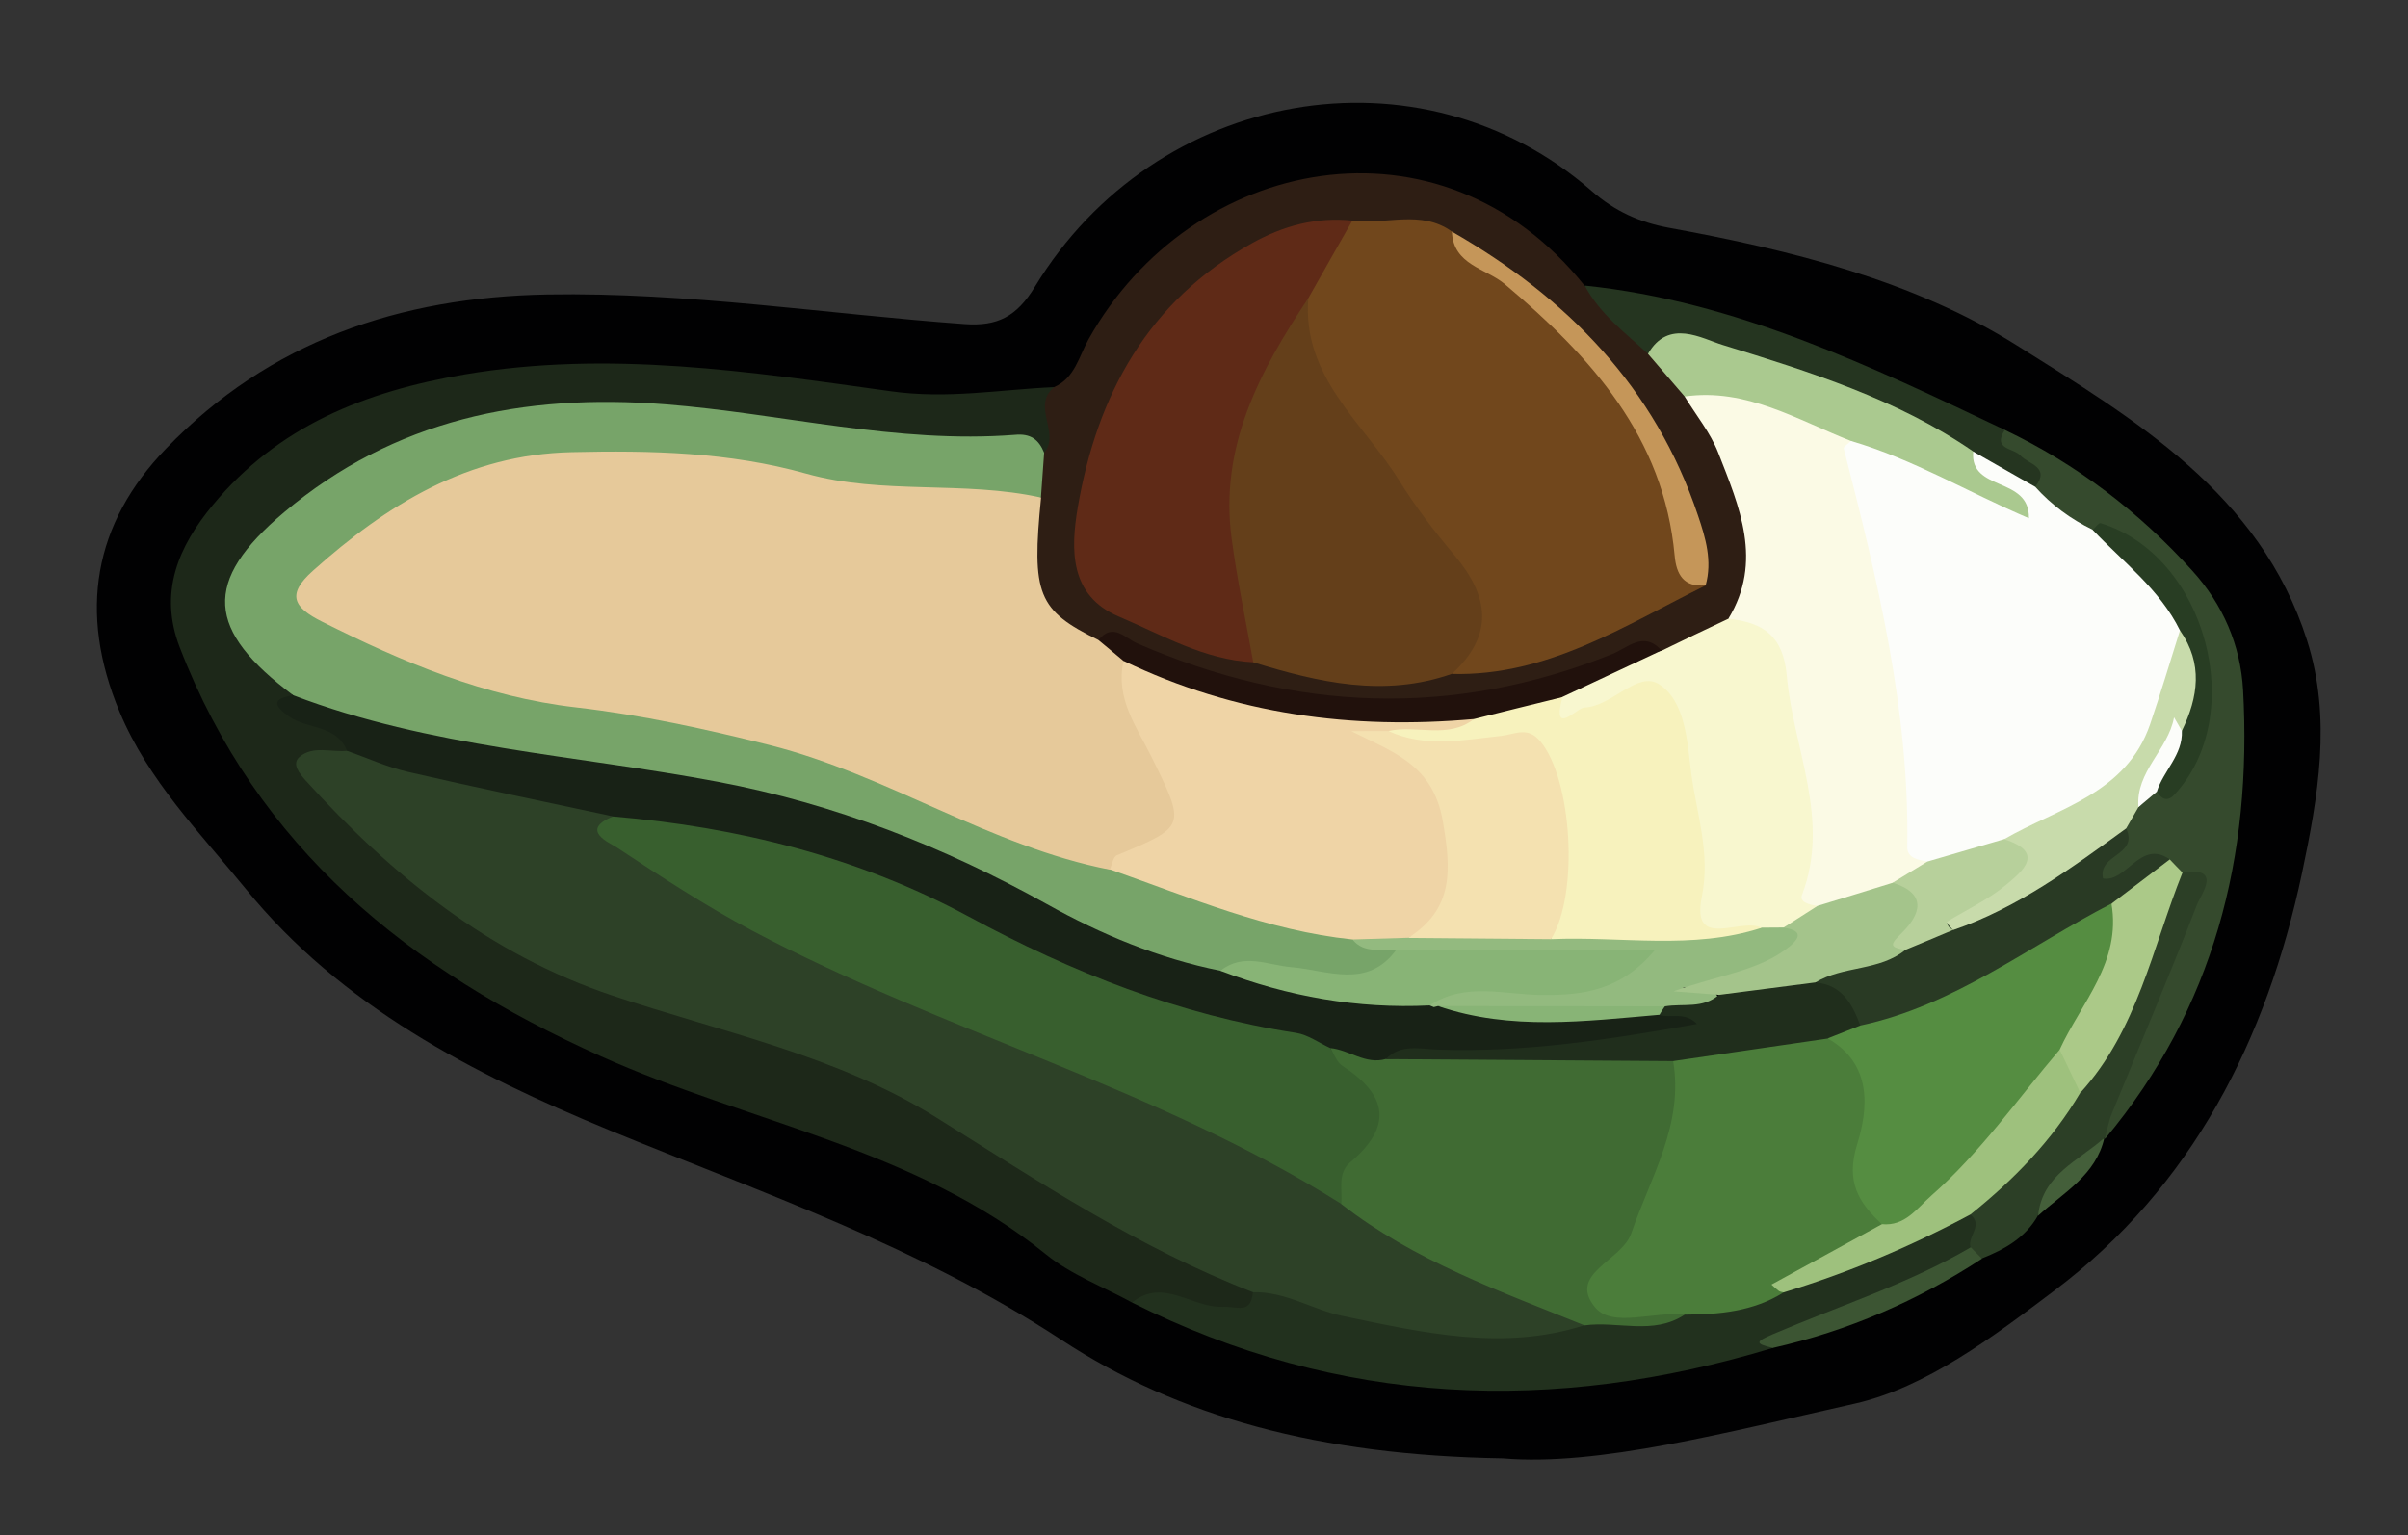 <?xml version="1.0" encoding="utf-8"?>
<!-- Generator: Adobe Illustrator 23.0.2, SVG Export Plug-In . SVG Version: 6.00 Build 0)  -->
<svg version="1.1" id="Camada_1" xmlns="http://www.w3.org/2000/svg" xmlns:xlink="http://www.w3.org/1999/xlink" x="0px" y="0px"
	 viewBox="0 0 156.96 100.08" style="enable-background:new 0 0 156.96 100.08;" xml:space="preserve">
<rect x="0" y="0" width="156.96" height="100.08" fill="#333333" stroke="none"/>
<style type="text/css">
	.st0{fill:#010102;}
	.st1{fill:#1D2819;}
	.st2{fill:#2E1E14;}
	.st3{fill:#22311E;}
	.st4{fill:#354A2D;}
	.st5{fill:#253520;}
	.st6{fill:#2C3F26;}
	.st7{fill:#3C5533;}
	.st8{fill:#445F3A;}
	.st9{fill:#2D4127;}
	.st10{fill:#77A469;}
	.st11{fill:#182216;}
	.st12{fill:#E6C99A;}
	.st13{fill:#71471C;}
	.st14{fill:#5F2A17;}
	.st15{fill:#643F1A;}
	.st16{fill:#FBFAE5;}
	.st17{fill:#F8F7CF;}
	.st18{fill:#AAC98F;}
	.st19{fill:#21110C;}
	.st20{fill:#C59659;}
	.st21{fill:#406B33;}
	.st22{fill:#4B7D3A;}
	.st23{fill:#9EC17D;}
	.st24{fill:#FCFDFA;}
	.st25{fill:#293A24;}
	.st26{fill:#C8DBAB;}
	.st27{fill:#ABC988;}
	.st28{fill:#283D23;}
	.st29{fill:#385F2E;}
	.st30{fill:#EFD4A6;}
	.st31{fill:#88B476;}
	.st32{fill:#93BA7F;}
	.st33{fill:#202E1C;}
	.st34{fill:#A4C48B;}
	.st35{fill:#B7D09B;}
	.st36{fill:#F7F2BD;}
	.st37{fill:#558D41;}
	.st38{fill:#F4E1B0;}
</style>
<g>
	<path class="st0" d="M97.96,95.08c-11.97-0.19-21.12-2.71-28.75-7.71c-9.28-6.09-19.47-9.57-29.5-13.69
		C30.79,70,22.24,65.6,16.01,57.94c-2.97-3.65-6.34-7.03-8.22-11.54c-2.7-6.48-1.7-12.26,3.05-17.17
		c6.73-6.97,15.19-9.86,24.84-10.03c9.14-0.16,18.14,1.27,27.2,1.93c2.13,0.15,3.39-0.48,4.58-2.44c7.85-12.92,25.1-16.02,36.3-6.23
		c1.5,1.31,3.09,2.03,5.02,2.39c7.93,1.45,15.91,3.42,22.67,7.66c7.66,4.82,15.87,9.65,18.93,19.24c1.63,5.1,0.71,10.24-0.33,15.18
		c-2.29,10.81-7.13,20.43-16.15,27.22c-3.98,3-8.36,6.32-13.03,7.37C112.56,93.38,104.15,95.61,97.96,95.08z"/>
	<path class="st1" d="M73.79,84.92c-1.88-1.03-3.97-1.81-5.61-3.14c-8.53-6.92-19.37-8.58-29.02-12.92
		c-12.48-5.61-22.4-13.56-27.45-26.67c-1.38-3.59-0.07-6.56,2.15-9.25c4.26-5.16,9.93-7.42,16.44-8.53
		c9.38-1.59,18.59-0.18,27.77,1.1c3.68,0.52,7.1-0.11,10.64-0.27c0.17,1.62,1.69,3.52-0.94,4.56c-8.74-0.34-17.34-2.14-26.06-2.65
		c-8.52-0.5-16.43,1.53-22.97,7.35c-3.82,3.4-3.81,5.18-0.42,9.03c0.32,0.36,0.62,0.73,0.83,1.15c-0.3,1.03,0.1,1.47,1.15,1.81
		c1.21,0.39,2.78,0.75,2.31,2.7c-2.25,1.1-1,2.1,0.03,3.21c6.1,6.63,13.55,11.06,22.26,13.19c8.41,2.05,15.98,5.84,23.12,10.56
		c3.42,2.26,6.92,4.28,10.76,5.75c1.32,0.5,2.71,1.07,3.26,2.62c-0.09,2.08-1.56,1.59-2.82,1.52
		C77.36,85.92,75.73,84.65,73.79,84.92z"/>
	<path class="st2" d="M68.06,29.52c1.09-1.29-0.86-3.05,0.65-4.28c1.36-0.6,1.62-2.01,2.25-3.13c6.72-11.97,22.93-15.23,32.33-3.48
		c1.82,1.1,3.33,2.57,4.8,4.09c0.96,0.98,1.68,2.15,2.57,3.19c2.45,2.96,3.61,6.37,3.92,10.19c0.15,1.8-0.03,3.32-1.41,4.56
		c-1.51,1.2-3.12,2.18-5.1,2.32c-1-0.14-1.89,0.27-2.77,0.62c-10.57,4.2-21.04,3.71-31.42-0.69c-0.78-0.33-1.59-0.51-2.43-0.6
		c-4.55-1.79-5.39-3.7-4.43-10.08C67.1,31.22,67.18,30.21,68.06,29.52z"/>
	<path class="st3" d="M73.79,84.92c2.03-1.65,3.92,0.37,5.92,0.28c0.95-0.04,1.82,0.51,1.96-0.95c1.63-1.29,3.21-0.31,4.77,0.14
		c5.48,1.58,11.02,2.22,16.69,1.34c2.09-0.53,4.29-0.02,6.36-0.67c2.16-0.42,4.35-0.67,6.43-1.45c4.28-1.27,8.11-3.7,12.46-4.8
		c1.63,0.59,0.93,1.6,0.47,2.58c-2.96,2.6-6.8,3.42-10.25,5.03c-1.02,0.48-2.27,0.47-3.04,1.46C101.26,92.22,87.3,91.7,73.79,84.92z
		"/>
	<path class="st4" d="M130.68,28.03c4.69,2.24,8.75,5.34,12.23,9.19c1.98,2.19,3.13,4.82,3.3,7.76c0.6,10.85-1.9,20.76-8.99,29.26
		c-1.19-2.05,0.33-3.69,1.09-5.24c1.37-2.79,2.08-5.81,3.48-8.57c0.45-0.88,1.05-1.94,0.27-3.01c-0.34-0.3-0.72-0.5-1.16-0.61
		c-0.12,0.01-0.24,0-0.36-0.01c-1.38-0.04-2.74,2.03-3.86,0.71c-1.14-1.34,1.12-2.3,1.37-3.63c0.21-0.61,0.5-1.17,0.95-1.64
		c0.46-0.46,1.03-0.74,1.6-1.02c5.24-4.48,3.01-12.74-4.33-16.22c-1.59-0.55-3.05-1.26-3.82-2.9c-0.13-1.75-3.09-1.89-2.36-4.12
		c0.02-0.05,0.18-0.09,0.27-0.08C130.46,27.93,130.57,27.99,130.68,28.03z"/>
	<path class="st5" d="M130.68,28.03c-0.83,1.28,0.57,1.17,1.02,1.67c0.51,0.57,1.98,0.74,0.96,2.04c-1.94,0.42-3.07-1.25-4.63-1.79
		c-6.57-3.18-12.95-6.94-20.61-6.88c-1.49-1.38-3.14-2.6-4.12-4.45C113.15,19.64,121.9,23.86,130.68,28.03z"/>
	<path class="st6" d="M142.25,56.89c2.66-0.43,1.22,1.41,0.96,2.08c-1.77,4.57-3.69,9.08-5.55,13.62c-0.22,0.53-0.31,1.11-0.46,1.66
		c0,0-0.04-0.08-0.04-0.08c-1.19,1.9-3.33,3.01-4.32,5.08c-0.82,1.45-2.18,2.21-3.67,2.8c-0.28-0.21-0.7-0.29-0.73-0.74
		c-0.21-0.71,0.88-1.43-0.02-2.14c1.61-3.34,4.99-5.32,6.64-8.62c2.46-3.29,4.24-6.9,5.29-10.88
		C140.67,58.57,140.8,57.26,142.25,56.89z"/>
	<path class="st7" d="M128.46,81.32c0.24,0.25,0.48,0.49,0.73,0.74c-4.2,2.75-8.73,4.71-13.63,5.82c-1.24-0.29-1.09-0.42-0.01-0.89
		C119.87,85.14,124.38,83.71,128.46,81.32z"/>
	<path class="st8" d="M132.85,79.26c0.27-2.69,2.66-3.58,4.32-5.08C136.62,76.62,134.51,77.75,132.85,79.26z"/>
	<path class="st9" d="M103.28,86.4c-5.32,1.71-10.54,0.48-15.75-0.6c-1.98-0.41-3.75-1.61-5.85-1.55
		c-7.41-2.86-13.98-7.22-20.66-11.4c-6.48-4.05-13.96-5.55-21.09-7.94c-8.06-2.69-14.39-7.84-20-14.02
		c-0.41-0.45-0.93-1.09-0.41-1.54c0.88-0.76,2.07-0.29,3.13-0.4c5.9,0.46,11.62,1.84,17.26,3.55c0.19,1.92,1.68,2.76,3.09,3.64
		c5.79,3.63,11.86,6.69,18.24,9.18c9.14,3.56,18.27,7.14,26.56,12.52c3.86,2.38,7.72,4.73,12.08,6.15
		C101.22,84.44,102.55,85.02,103.28,86.4z"/>
	<path class="st10" d="M68.06,29.52c-0.07,0.97-0.14,1.94-0.21,2.92c-4.62,0.95-9.25,0.44-13.77-0.38c-5.45-1-10.85-1.67-16.4-1.6
		c-5.87,0.07-10.62,2.67-15.04,6.06c-2.16,1.66-2.03,2.81,0.42,3.92c3.8,1.73,7.52,3.64,11.8,4.19c10.03,1.28,19.81,3.49,28.9,8.18
		c2.78,1.43,5.91,1.96,8.83,3.05c5.16,1.68,10.24,3.61,15.59,4.7c1.06,0.44,2.36,0.42,3.05,1.58c-0.67,2.54-2.78,2.1-4.6,2.18
		c-2.34,0.1-4.61-1.15-6.99-0.37c-3.83-0.06-7.33-1.54-10.44-3.41c-10.71-6.44-22.52-8.98-34.66-10.57
		c-4.62-0.61-9.18-1.44-13.55-3.14c-0.79-0.31-1.59-0.54-1.85-1.48c-5.7-4.26-5.99-7.43-0.61-11.96c7.16-6.03,15.56-7.76,24.83-7.03
		c7.61,0.6,15.09,2.59,22.79,1.99C67.17,28.25,67.71,28.65,68.06,29.52z"/>
	<path class="st11" d="M19.12,45.33c8.91,3.41,18.43,3.89,27.68,5.64c7.62,1.44,14.69,4.22,21.43,7.97
		c3.56,1.99,7.3,3.54,11.32,4.35c4.5,0.29,8.91,1.52,13.46,1.36c0.4,0.04,0.8,0.12,1.18,0.22c4.75,1.48,9.57,0.55,14.37,0.4
		c1.06,0.12,2.18,0.13,2.84,1.71c-6.64,2.93-13.76,1.97-20.62,2.72c-1.47,0.33-2.84-0.05-4.2-0.57
		c-10.59-1.99-20.2-6.55-29.82-11.17c-3.56-1.71-7.54-2.33-11.44-3.05c-1.85-0.34-3.86-0.25-5.38-1.69
		c-4.44-0.95-8.9-1.87-13.32-2.89c-1.37-0.31-2.67-0.91-4-1.38c-0.69-1.71-2.59-1.39-3.79-2.24C17.8,45.98,17.74,45.54,19.12,45.33z
		"/>
	<path class="st12" d="M72.35,56.7c-7.82-1.52-14.48-6.18-22.17-8.12c-4.18-1.05-8.37-1.97-12.63-2.46
		c-5.94-0.68-11.28-2.94-16.54-5.58c-1.89-0.94-2.35-1.78-0.61-3.33c4.83-4.32,10.1-7.58,16.86-7.73c5.16-0.12,10.26-0.01,15.29,1.4
		c5,1.4,10.26,0.44,15.31,1.56c-0.63,6.32-0.22,7.35,3.76,9.3c0.89,0.09,1.57,0.48,1.89,1.36c0.74,2.65,1.9,5.12,3.13,7.58
		c1.99,3.97,1.45,4.93-2.95,5.56C73.19,56.3,72.76,56.43,72.35,56.7z"/>
	<path class="st13" d="M88.15,14.38c2.16,0.3,4.46-0.74,6.49,0.72c2.41,2.45,5.42,4.17,7.81,6.69c3.85,4.08,7.01,8.43,7.62,14.2
		c0.09,0.88,0.48,1.59,1.11,2.18c-5.28,2.61-10.3,5.93-16.54,5.77c1.84-4.11-0.1-7.25-2.65-10.2c-2.28-2.63-4.12-5.57-6.04-8.45
		c-1.17-1.76-1.78-3.64-1.37-5.77C85.19,17.39,86.26,15.6,88.15,14.38z"/>
	<path class="st14" d="M88.15,14.38c-0.96,1.69-1.92,3.37-2.87,5.06c-0.79,2.37-1.56,4.74-2.69,6.99
		c-1.74,3.49-1.55,7.16-0.89,10.89c0.34,1.92,1.49,3.91-0.01,5.86c-3.2-0.16-5.93-1.78-8.76-2.98c-3.23-1.37-3.14-4.38-2.68-7.11
		c1.26-7.35,4.57-13.46,11.37-17.24C83.69,14.7,85.81,14.14,88.15,14.38z"/>
	<path class="st15" d="M81.69,43.18c-0.48-2.69-1.05-5.37-1.41-8.08c-0.8-5.99,1.84-10.92,5-15.66c-0.42,5.13,3.58,8.12,5.91,11.87
		c1.04,1.68,2.3,3.33,3.6,4.87c2.3,2.72,2.6,5.22-0.14,7.75C90.22,45.49,85.94,44.49,81.69,43.18z"/>
	<path class="st16" d="M112.66,40.34c2.28-3.75,0.71-7.31-0.66-10.82c-0.51-1.31-1.45-2.45-2.19-3.67c-0.1-1.31,0.97-1.35,1.67-1.16
		c3.28,0.87,6.78,1.25,9.41,3.75c2.91,8.97,3.92,18.28,4.96,27.59c-0.07,1.44-1.32,1.67-2.26,2.21c-1.7,0.71-3.44,1.3-5.31,1.38
		c-1.18-0.12-1.75-0.81-1.41-1.93c0.85-2.87,0.03-5.66-0.37-8.44C116.03,45.97,115.72,42.53,112.66,40.34z"/>
	<path class="st17" d="M112.66,40.34c2.25,0.24,3.58,1.09,3.81,3.74c0.42,4.75,2.87,9.33,0.99,14.26c-0.19,0.5,0.53,0.65,0.99,0.72
		c0,1.53-1.34,1.52-2.27,2c-0.53,0.17-1.07,0.26-1.62,0.31c-4.59-0.14-4.54-0.14-4.49-4.63c0.03-2.77-0.68-5.44-1.29-8.12
		c-0.55-2.41-1.65-3.3-4.02-2.02c-0.83,0.45-1.79,0.74-2.77,0.55c-1.23-0.24-1.12-1.01-0.64-1.87c2.1-1.48,4.42-2.43,6.95-2.85
		C109.75,41.72,111.2,41.03,112.66,40.34z"/>
	<path class="st18" d="M120.65,28.75c-3.5-1.37-6.82-3.47-10.84-2.9c-0.8-0.93-1.59-1.85-2.39-2.78c1.34-2.33,3.52-0.99,4.87-0.58
		c5.66,1.75,11.37,3.52,16.34,6.95c0.83,1.43,2.6,1.68,3.62,2.85c0.37,0.43,0.9,0.89,0.4,1.54c-0.33,0.42-0.9,0.51-1.31,0.31
		C127.75,32.39,123.71,31.53,120.65,28.75z"/>
	<path class="st19" d="M108.3,42.41c-2.15,1.01-4.31,2.02-6.46,3.03c-1.8,1.37-3.86,2.02-6.08,2.28
		c-6.22,0.05-12.49,0.66-18.45-1.89c-1.55-0.66-3.17-1.15-4.08-2.74c-0.54-0.45-1.08-0.91-1.63-1.36c0.94-1.17,1.75-0.12,2.51,0.21
		c10.23,4.45,20.54,4.89,30.96,0.71C106.11,42.24,107.13,41.1,108.3,42.41z"/>
	<path class="st20" d="M111.18,38.16c-1.43,0.15-1.91-0.71-2.02-1.92c-0.71-7.78-5.46-12.98-11.08-17.72
		c-1.21-1.02-3.36-1.24-3.44-3.42c7.5,4.3,13.24,10.14,16.04,18.51C111.18,35.08,111.62,36.58,111.18,38.16z"/>
	<path class="st21" d="M86.71,68.33c1.23,0.11,2.3,1.1,3.63,0.71c5.99-0.31,11.98-0.56,17.97-0.56c2.62,1.73,1.77,4.25,1.15,6.45
		c-0.71,2.51-1.68,5.02-3.26,7.15c-1.49,2-0.88,2.68,1.36,2.72c0.84,0.01,1.67,0.18,2.24,0.92c-2.06,1.35-4.36,0.39-6.52,0.69
		c-5.49-2.22-11.1-4.21-15.85-7.91c-0.36-0.48-0.82-1.24-0.53-1.58C89.37,73.96,88,71.16,86.71,68.33z"/>
	<path class="st22" d="M109.81,85.71c-2-0.24-4.72,0.9-5.85-0.49c-1.79-2.19,1.75-3.01,2.37-4.81c1.26-3.68,3.43-7.1,2.73-11.24
		c2.99-1.93,6.39-1.94,9.76-2.09c3.26,0.94,3.58,3.52,3.34,6.27c-0.18,2.05-0.37,4.04,0.77,5.88c-0.13,2.29-2.32,2.41-3.66,3.42
		c-0.91,0.69-2.38,0.35-3.01,1.61C114.28,85.51,112.06,85.7,109.81,85.71z"/>
	<path class="st23" d="M116.26,84.26c-0.11-0.03-0.24-0.04-0.33-0.11c-0.16-0.12-0.31-0.26-0.46-0.4c2.4-1.31,4.8-2.63,7.2-3.94
		c3.25-3.34,6.81-6.39,9.53-10.24c0.47-0.67,1.02-1.36,1.99-1.38c1.48,0.55,1.23,1.9,1.41,3.05c-1.85,3.13-4.34,5.68-7.16,7.94
		C124.54,81.27,120.49,82.98,116.26,84.26z"/>
	<path class="st24" d="M120.65,28.75c4.04,1.18,7.66,3.36,11.6,5.04c0.06-2.76-3.87-1.7-3.63-4.35c1.35,0.77,2.69,1.53,4.04,2.3
		c1.06,1.18,2.32,2.11,3.75,2.8c3.25,1.16,4.76,3.97,6.34,6.72c-0.86,7.33-4.74,12.1-11.92,14.09c-1.7,0.46-3.25,1.88-5.19,0.82
		c-0.59-0.11-1.33-0.21-1.32-0.95c0.15-8.91-1.95-17.45-4.14-25.98C120.15,29.13,120.49,28.92,120.65,28.75z"/>
	<path class="st25" d="M138.59,54.01c0.82,1.79-1.85,1.65-1.51,3.26c1.52,0.29,2.44-2.58,4.34-1.25c-0.39,1.99-2.27,2.49-3.57,3.59
		c-4.23,2.45-8.21,5.37-12.9,6.96c-1.11,0.38-2.16,1.1-3.43,0.7c-1.3-0.94-2.25-2.21-3.3-3.42c1.2-2.15,3.8-1.28,5.41-2.53
		c1.07-0.57,2.21-1,3.35-1.41c3.14-0.98,5.7-3,8.46-4.67C136.42,54.67,137.17,53.47,138.59,54.01z"/>
	<path class="st26" d="M138.59,54.01c-3.55,2.57-7.08,5.19-11.29,6.63c-0.96-1.11-0.99-1.15,0.33-2.05c1.43-0.98,3.4-1.49,2.99-3.87
		c3.54-2.05,7.97-2.96,9.53-7.5c0.69-2.02,1.3-4.07,1.94-6.1c2.69,1.55,1.24,3.91,1.19,5.99c-2.32,1.11-2.23,3.93-3.89,5.51
		C139.13,53.08,138.86,53.54,138.59,54.01z"/>
	<path class="st27" d="M137.64,58.91c1.26-0.96,2.53-1.92,3.79-2.88c0.28,0.29,0.55,0.58,0.83,0.86c-1.96,4.9-2.93,10.27-6.66,14.36
		c-0.45-0.94-0.89-1.87-1.34-2.81C134.37,64.9,136.8,62.19,137.64,58.91z"/>
	<path class="st28" d="M142.22,47.65c1.07-2.2,1.39-4.39-0.12-6.54c-1.32-2.69-3.7-4.46-5.69-6.56c0.17-0.16,0.4-0.48,0.51-0.44
		c6.87,2.09,9.68,12.51,4.79,17.72c-0.43,0.45-0.82,0.28-1.11-0.22C140.22,49.91,141.62,48.94,142.22,47.65z"/>
	<path class="st24" d="M142.22,47.65c0.07,1.57-1.2,2.59-1.63,3.96c-0.4,0.34-0.8,0.67-1.2,1.01c-0.19-2.33,1.94-3.74,2.32-5.85
		C141.88,47.06,142.05,47.35,142.22,47.65z"/>
	<path class="st29" d="M86.71,68.33c0.26,0.4,0.43,0.93,0.79,1.16c2.94,1.9,3.31,3.93,0.5,6.3c-0.83,0.7-0.49,1.77-0.57,2.7
		C75.4,70.91,61.52,67.29,49.04,60.68c-3.06-1.62-5.96-3.53-8.85-5.44c-0.42-0.28-2.46-1.11-0.23-2.01
		c8.15,0.69,15.98,2.64,23.19,6.53c6.74,3.65,13.73,6.41,21.33,7.58C85.26,67.46,85.97,67.99,86.71,68.33z"/>
	<path class="st30" d="M73.24,43.09c7.24,3.49,14.9,4.5,22.84,3.79c-1.16,2.64-3.39,1.23-5.17,1.36c-0.28-0.36,0.11,0.17-0.33,0.01
		c-0.38-0.14-0.44-0.06-0.09,0.02c4.41,1.03,4.29,4.85,4.84,8.12c0.48,2.83-1.33,4.33-3.77,5.22c-1.12-0.22-2.31,0.2-3.4-0.36
		c-5.54-0.57-10.62-2.75-15.81-4.57c0.14-0.32,0.21-0.82,0.45-0.92c4.52-1.88,4.5-1.86,2.27-6.39
		C74.1,47.41,72.68,45.53,73.24,43.09z"/>
	<path class="st31" d="M93.19,65.55c-4.71,0.23-9.24-0.58-13.64-2.26c1.52-1.2,3.07-0.36,4.67-0.23c2.31,0.2,4.91,1.44,6.79-1.13
		c5.2-1.97,10.56-0.93,15.86-0.73c1.66,0.06,1.79,1.27,0.64,2.47c-2.03,2.13-4.68,2.17-7.3,2.06
		C97.88,65.65,95.54,65.31,93.19,65.55z"/>
	<path class="st32" d="M93.19,65.55c2.3-1.54,4.88-0.7,7.3-0.68c2.74,0.02,5.17-0.29,7.39-2.94c-5.84,0-11.35,0-16.86,0
		c-0.98-0.11-2.08,0.29-2.86-0.68c1.21-0.04,2.42-0.07,3.63-0.11c2.96-1.51,6.14-0.98,9.26-1.04c4.61-0.66,9.15,1.21,13.77,0.38
		c0.47,0,0.95-0.01,1.42-0.01c2.39-0.44,1.69,0.78,0.84,1.74c-2.01,2.24-4.73,2.28-7.39,2.17c0.7,0.37,1.89-0.49,2.36,0.8
		c-1.2,1.39-2.78,0.39-4.16,0.69c-4.72,0.1-9.45,0.52-14.15-0.28l-0.28,0.07L93.19,65.55z"/>
	<path class="st33" d="M108.52,65.61c1.18-0.2,2.49,0.17,3.52-0.75c2.05-0.64,3.96-2.35,6.29-0.81c1.73,0.15,2.41,1.4,2.93,2.81
		c-0.48,0.85-1.2,1.11-2.13,0.85c-3.36,0.49-6.72,0.98-10.08,1.47c-6.24-0.04-12.48-0.09-18.72-0.13c0.97-1.01,2.23-0.66,3.37-0.62
		c5.69,0.2,11.25-0.66,16.91-1.67c-0.77-0.82-1.68-0.37-2.45-0.58C108.08,65.85,108.21,65.67,108.52,65.61z"/>
	<path class="st31" d="M108.52,65.61c-0.13,0.18-0.24,0.36-0.35,0.55c-4.84,0.41-9.68,1.06-14.44-0.57
		C98.66,65.6,103.59,65.6,108.52,65.61z"/>
	<path class="st34" d="M118.34,64.05c-2.1,0.27-4.19,0.54-6.29,0.81c-0.71-0.05-1.41-0.11-2.97-0.23c3.03-1.09,5.58-1.32,7.55-2.91
		c0.91-0.74,0.63-1.1-0.38-1.24c0.74-0.47,1.48-0.95,2.22-1.42c1.64-0.5,3.28-1,4.91-1.51c2.02-0.71,2.06,0.65,2.08,2
		c0.01,1.01-1.19,1.4-1.26,2.38C122.49,63.32,120.15,62.95,118.34,64.05z"/>
	<path class="st35" d="M124.19,61.93c-1.07-0.17-0.98-0.36-0.23-1.1c1.23-1.21,1.69-2.57-0.59-3.28c0.75-0.46,1.51-0.92,2.26-1.38
		c1.67-0.49,3.33-0.97,5-1.46c2.75,0.87,1.16,2.12,0.13,2.98c-1.15,0.96-2.56,1.61-3.86,2.41c-0.02,0.01,0.06,0.22,0.12,0.31
		c0.07,0.09,0.18,0.15,0.28,0.22C126.27,61.07,125.23,61.5,124.19,61.93z"/>
	<path class="st36" d="M114.82,60.49c-4.5,1.46-9.14,0.54-13.71,0.74c0.2-3.17,0.68-6.31-0.44-9.47c-0.71-2-1.64-2.91-3.88-2.71
		c-2.17,0.2-4.56,0.72-6.29-1.39c1.84-0.42,3.87,0.55,5.58-0.78c1.92-0.48,3.84-0.96,5.77-1.43c-0.73,2.65,0.94,0.69,1.42,0.68
		c1.8-0.06,3.45-2.42,4.87-1.52c1.74,1.11,1.84,3.81,2.1,5.79c0.34,2.63,1.27,5.19,0.69,8.07
		C110.22,62.01,113.49,59.78,114.82,60.49z"/>
	<path class="st37" d="M119.13,67.7c0.71-0.28,1.42-0.56,2.13-0.84c6.11-1.3,10.98-5.17,16.37-7.95c0.66,3.81-1.97,6.46-3.38,9.53
		c-2.74,3.21-5.16,6.7-8.36,9.51c-0.95,0.84-1.71,2.01-3.23,1.86c-1.51-1.42-2.36-2.74-1.61-5.19
		C121.78,72.29,122.06,69.36,119.13,67.7z"/>
	<path class="st38" d="M90.5,47.66c2.4,1.11,4.89,0.58,7.34,0.32c0.93-0.1,1.72-0.65,2.56,0.35c2.07,2.46,2.54,9.94,0.7,12.9
		c-3.11-0.03-6.21-0.05-9.32-0.08c3.01-1.9,2.81-4.48,2.26-7.65c-0.65-3.69-3.31-4.49-5.96-5.83C88.88,47.66,89.69,47.66,90.5,47.66
		z"/>
</g>
</svg>
